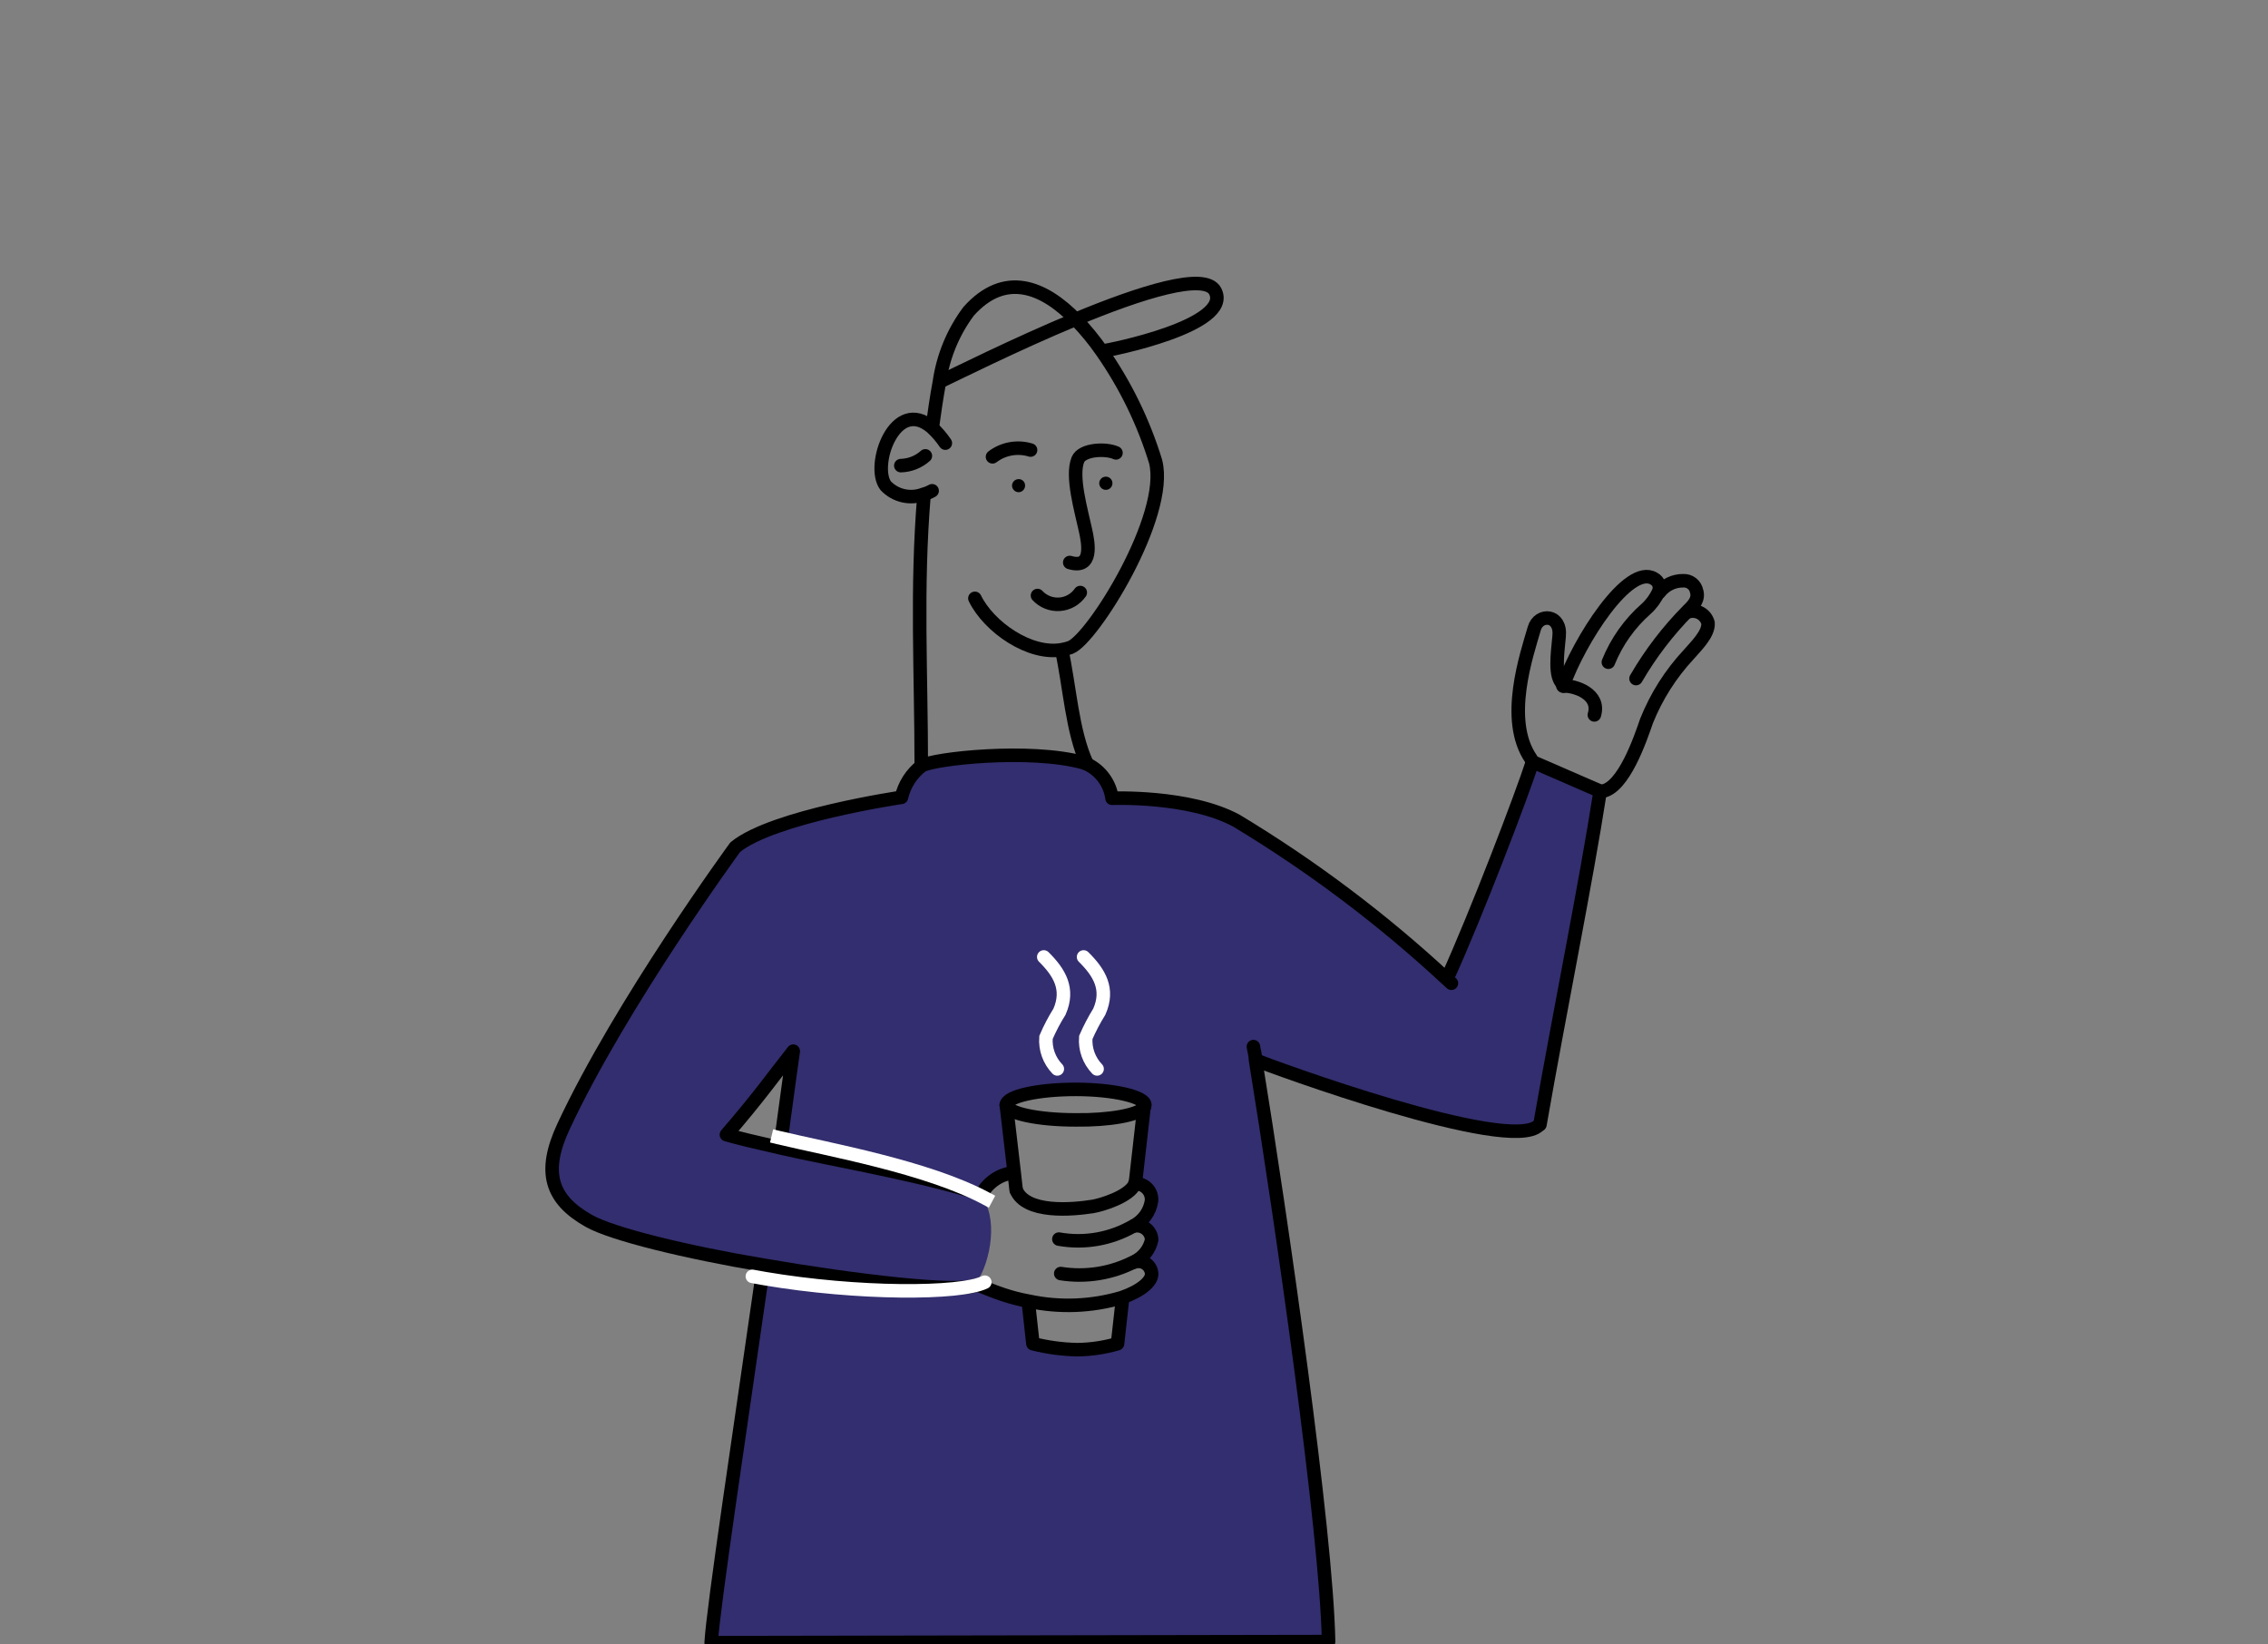 <svg width="320" height="232" viewBox="0 0 320 232" fill="none" xmlns="http://www.w3.org/2000/svg">
<rect x="0" y="0" width="320" height="232" fill="#808080" stroke="none"/>
<g clip-path="url(#clip0_352_6432)">
<path d="M109.994 162.166C106.755 161.434 104.136 160.813 102.45 160.324C107.043 154.999 108.885 152.336 111.88 148.542C111.88 148.542 111.281 152.669 110.016 162.122L109.994 162.166ZM107.775 178.719V178.918C104.513 201.684 100.697 226.846 100.431 231.749L187.543 231.594C187.255 215.929 180.887 172.062 177.225 149.496C179.156 150.295 213.127 162.81 217.165 158.705V158.594C219.983 142.44 223.6 124.823 225.663 111.554L216.122 107.405C214.635 112.042 208.156 129.016 204.096 137.914C194.993 129.534 185.052 122.114 174.43 115.77C167.773 112.175 156.901 112.619 156.901 112.619C156.762 111.597 156.373 110.626 155.769 109.79C155.166 108.954 154.365 108.28 153.439 107.826L152.796 107.582C145.363 105.541 131.739 107.005 130.03 108.048C128.6 109.155 127.596 110.723 127.19 112.486C127.19 112.486 109.062 115.148 103.737 119.52C103.737 119.52 87.584 141.597 79.507 158.927C76.534 165.295 77.665 169.2 83.079 172.24C86.186 174.325 96.836 176.81 107.731 178.719H107.775ZM137.841 169.843C137.441 168.778 139.904 165.783 142.811 165.539H143.099L141.99 156.042C141.99 154.866 146.428 153.823 151.775 153.823C157.123 153.823 161.538 154.799 161.538 156.042C161.535 156.179 161.488 156.311 161.405 156.419L160.207 166.959C160.217 167.018 160.217 167.078 160.207 167.136C160.527 167.116 160.847 167.165 161.147 167.28C161.446 167.395 161.717 167.574 161.94 167.804C162.164 168.033 162.335 168.309 162.441 168.611C162.548 168.914 162.588 169.236 162.559 169.555C162.448 170.302 162.161 171.011 161.721 171.625C161.281 172.238 160.701 172.738 160.029 173.083C160.324 173.018 160.629 173.018 160.924 173.084C161.218 173.149 161.495 173.279 161.734 173.463C161.973 173.647 162.168 173.881 162.307 174.149C162.446 174.417 162.524 174.712 162.537 175.013C162.395 175.686 162.099 176.318 161.671 176.857C161.244 177.396 160.697 177.828 160.074 178.12C160.345 178.03 160.634 178.005 160.917 178.046C161.201 178.087 161.47 178.194 161.705 178.358C161.94 178.521 162.133 178.737 162.27 178.989C162.406 179.24 162.483 179.52 162.492 179.806C162.492 180.871 160.983 182.202 158.276 183.134V183.667L157.611 189.635C155.758 190.177 153.839 190.461 151.908 190.479C149.805 190.435 147.713 190.152 145.673 189.635L145.052 184V183.645C142.259 183.135 139.523 182.347 136.887 181.293L136.509 180.982C138.484 179.007 139.904 172.617 137.796 169.843H137.841Z" fill="#332E6F"/>
<path d="M136.687 180.693C138.528 178.785 139.948 172.417 137.841 169.599" stroke="#332E6F" stroke-width="1.908" stroke-linecap="round" stroke-linejoin="round"/>
<path d="M143.654 67.598C143.411 67.615 143.184 67.727 143.022 67.909C142.861 68.092 142.777 68.33 142.789 68.574C142.812 68.819 142.928 69.046 143.114 69.207C143.3 69.369 143.542 69.452 143.787 69.439C144.031 69.417 144.256 69.299 144.413 69.113C144.571 68.926 144.649 68.685 144.631 68.441C144.625 68.32 144.595 68.202 144.543 68.093C144.49 67.985 144.415 67.888 144.324 67.809C144.233 67.73 144.126 67.671 144.011 67.634C143.896 67.598 143.774 67.585 143.654 67.598Z" fill="black"/>
<path d="M155.834 67.265C155.614 67.312 155.418 67.436 155.283 67.616C155.147 67.796 155.082 68.019 155.098 68.244C155.114 68.468 155.211 68.679 155.371 68.838C155.531 68.997 155.743 69.092 155.967 69.106C156.1 69.115 156.233 69.095 156.358 69.048C156.482 69.001 156.595 68.927 156.689 68.833C156.783 68.739 156.855 68.625 156.901 68.5C156.948 68.375 156.967 68.242 156.957 68.109C156.947 67.977 156.91 67.847 156.846 67.731C156.782 67.614 156.694 67.512 156.588 67.432C156.481 67.352 156.359 67.296 156.229 67.267C156.099 67.238 155.965 67.237 155.834 67.265Z" fill="black"/>
<path d="M177.159 149.562C179.09 150.36 213.06 162.875 217.099 158.77" stroke="black" stroke-width="1.908" stroke-miterlimit="10"/>
<path d="M131.561 60.185C131.828 58.321 132.116 56.147 132.538 53.928C133.056 50.3 134.475 46.86 136.665 43.921C141.746 38.241 147.204 40.371 151.842 45.141C153.172 46.52 154.389 48.004 155.481 49.579C158.798 54.329 161.352 59.57 163.047 65.111C165 72.788 154.172 90.095 151.043 91.338C150.668 91.475 150.282 91.579 149.889 91.649C145.318 92.514 139.505 88.431 137.552 84.415" stroke="black" stroke-width="1.908" stroke-miterlimit="10" stroke-linecap="round"/>
<path d="M129.985 108.114C129.985 94.978 129.275 83.041 130.362 69.95" stroke="black" stroke-width="1.908" stroke-miterlimit="10"/>
<path d="M149.778 91.072C149.788 91.249 149.788 91.427 149.778 91.605C150.931 96.775 151.242 103.165 153.372 107.758" stroke="black" stroke-width="1.908" stroke-miterlimit="10"/>
<path d="M133.38 62.517C132.832 61.706 132.192 60.961 131.472 60.298C126.28 55.86 122.841 65.734 124.971 68.53C125.643 69.237 126.511 69.728 127.463 69.941C128.415 70.154 129.409 70.08 130.318 69.728C130.736 69.614 131.138 69.45 131.517 69.24" stroke="black" stroke-width="1.908" stroke-miterlimit="10" stroke-linecap="round"/>
<path d="M155.436 49.536C156.679 49.403 173.919 45.919 171.456 41.082C170.036 38.33 160.895 41.259 151.797 45.031C143.144 48.626 134.49 52.975 132.493 53.907L132.183 54.04" stroke="black" stroke-width="1.908" stroke-miterlimit="10"/>
<path d="M145.406 63.493C144.499 63.214 143.539 63.155 142.606 63.321C141.672 63.486 140.791 63.873 140.036 64.447" stroke="black" stroke-width="1.908" stroke-miterlimit="10" stroke-linecap="round"/>
<path d="M130.562 64.314C129.608 65.169 128.381 65.657 127.1 65.689" stroke="black" stroke-width="1.908" stroke-miterlimit="10" stroke-linecap="round"/>
<path d="M157.456 63.892C155.992 63.226 152.685 63.403 152.086 64.846C151.132 67.175 152.552 72.013 153.151 74.786C153.573 76.672 154.239 80.333 150.933 79.357" stroke="black" stroke-width="1.908" stroke-miterlimit="10" stroke-linecap="round"/>
<path d="M146.384 84.017C146.778 84.442 147.263 84.774 147.803 84.988C148.343 85.201 148.923 85.291 149.502 85.251C150.081 85.21 150.644 85.041 151.149 84.754C151.653 84.468 152.087 84.072 152.419 83.595" stroke="black" stroke-width="1.908" stroke-miterlimit="10" stroke-linecap="round"/>
<path d="M107.686 178.917C104.424 201.682 100.608 226.844 100.342 231.748L187.454 231.593C187.166 215.927 180.798 172.061 177.136 149.495C177.136 148.851 176.937 148.252 176.848 147.653" stroke="black" stroke-width="1.908" stroke-linecap="round" stroke-linejoin="round"/>
<path d="M216.009 107.049C212.237 101.568 215.41 92.338 216.475 88.676C217.096 86.458 220.314 86.635 219.981 89.786C219.715 92.493 219.337 95.355 220.447 96.442" stroke="black" stroke-width="1.908" stroke-miterlimit="10" stroke-linecap="round"/>
<path d="M220.605 96.797C220.595 96.738 220.595 96.678 220.605 96.62V96.62C222.757 90.518 229.747 79.424 233.363 81.642C233.687 81.813 233.934 82.101 234.053 82.447C234.173 82.793 234.156 83.172 234.007 83.506C233.593 84.417 232.996 85.232 232.254 85.903C229.917 87.96 228.093 90.536 226.929 93.424" stroke="black" stroke-width="1.908" stroke-miterlimit="10" stroke-linecap="round"/>
<path d="M234.117 83.573C234.512 83.055 235.023 82.637 235.609 82.351C236.194 82.066 236.838 81.922 237.49 81.931C237.928 81.907 238.36 82.041 238.707 82.311C239.053 82.58 239.291 82.965 239.376 83.395C239.731 84.505 238.954 85.392 238.178 86.125C235.332 89.002 232.864 92.231 230.833 95.732" stroke="black" stroke-width="1.908" stroke-miterlimit="10" stroke-linecap="round"/>
<path d="M225.974 111.643C229.08 111.288 231.499 104.076 232.32 101.702C233.708 98.241 235.724 95.067 238.266 92.339C239.198 91.251 241.106 89.454 240.995 87.901C240.922 87.605 240.788 87.328 240.603 87.086C240.418 86.844 240.185 86.643 239.918 86.495C239.652 86.347 239.358 86.256 239.054 86.227C238.751 86.198 238.445 86.231 238.155 86.326" stroke="black" stroke-width="1.908" stroke-miterlimit="10" stroke-linecap="round"/>
<path d="M224.953 100.858C225.84 97.93 222.268 96.709 220.515 96.776" stroke="black" stroke-width="1.908" stroke-miterlimit="10" stroke-linecap="round"/>
<path d="M204.784 138.713L204.096 138.091C195.001 129.65 185.06 122.17 174.43 115.77C167.773 112.175 156.901 112.619 156.901 112.619C156.762 111.597 156.373 110.626 155.769 109.79C155.166 108.954 154.365 108.28 153.439 107.826L152.796 107.582C145.363 105.541 131.739 107.005 130.03 108.048C128.6 109.155 127.596 110.723 127.19 112.486C127.19 112.486 109.062 115.148 103.737 119.52C103.737 119.52 87.584 141.597 79.507 158.927C76.534 165.295 77.665 169.2 83.079 172.24C86.341 174.103 96.881 176.677 107.775 178.497C120.622 180.716 135.504 182.467 137.723 181.291M136.687 167.927C127.39 165.242 117.028 163.542 110.038 161.922C106.799 161.19 104.181 160.568 102.494 160.08C107.087 154.755 108.929 152.092 111.925 148.298C111.925 148.298 111.325 152.425 110.061 161.878" stroke="black" stroke-width="1.908" stroke-linecap="round" stroke-linejoin="round"/>
<path d="M143.343 167.823C144.674 171.262 151.308 170.663 154.215 170.197C155.236 170.042 159.407 168.844 160.14 166.98C160.149 166.921 160.149 166.861 160.14 166.802" stroke="black" stroke-width="1.908" stroke-miterlimit="10"/>
<path d="M160.117 167.002C160.437 166.981 160.758 167.03 161.057 167.145C161.356 167.261 161.627 167.439 161.85 167.669C162.074 167.899 162.245 168.175 162.352 168.477C162.459 168.779 162.499 169.101 162.469 169.42C162.358 170.167 162.071 170.877 161.631 171.49C161.191 172.104 160.611 172.604 159.94 172.948C156.758 174.799 153.023 175.459 149.4 174.812" stroke="black" stroke-width="1.908" stroke-miterlimit="10" stroke-linecap="round"/>
<path d="M159.984 172.972C160.278 172.907 160.584 172.907 160.878 172.973C161.173 173.038 161.449 173.168 161.688 173.352C161.927 173.536 162.123 173.77 162.262 174.038C162.401 174.306 162.479 174.601 162.491 174.902C162.35 175.576 162.053 176.207 161.626 176.746C161.198 177.285 160.652 177.717 160.028 178.009C156.839 179.65 153.209 180.233 149.666 179.673" stroke="black" stroke-width="1.908" stroke-miterlimit="10" stroke-linecap="round"/>
<path d="M160.072 178.052C160.344 177.962 160.633 177.937 160.916 177.978C161.199 178.02 161.469 178.126 161.703 178.29C161.938 178.454 162.132 178.67 162.268 178.921C162.405 179.173 162.481 179.452 162.491 179.738C162.491 180.803 160.982 182.135 158.275 183.067C154.022 184.324 149.522 184.5 145.184 183.577C142.39 183.068 140.61 182.344 137.974 181.289" stroke="black" stroke-width="1.908" stroke-miterlimit="10" stroke-linecap="round"/>
<path d="M138.479 168.682C138.751 167.598 140.555 165.717 142.81 165.493" stroke="black" stroke-width="1.908" stroke-miterlimit="10" stroke-linecap="round"/>
<path d="M161.449 155.909L161.404 156.286L160.206 166.825L160.184 166.959" stroke="black" stroke-width="1.908" stroke-linecap="round" stroke-linejoin="round"/>
<path d="M141.968 155.909L141.991 155.975L143.1 165.472L143.366 167.846" stroke="black" stroke-width="1.908" stroke-linecap="round" stroke-linejoin="round"/>
<path d="M161.403 156.286C161.487 156.177 161.533 156.045 161.537 155.908C161.537 154.732 157.099 153.69 151.774 153.69C146.448 153.69 141.988 154.666 141.988 155.908C142.122 157.062 146.426 157.994 151.751 157.994C156.611 158.061 160.627 157.284 161.403 156.286Z" stroke="black" stroke-width="1.908" stroke-linecap="round" stroke-linejoin="round"/>
<path d="M145.117 183.933L145.738 189.569C147.778 190.086 149.87 190.369 151.973 190.412C153.904 190.394 155.823 190.11 157.676 189.569L158.341 183.6" stroke="black" stroke-width="1.908" stroke-linecap="round" stroke-linejoin="round"/>
<path d="M217.275 158.66C220.093 142.506 223.709 124.889 225.773 111.62L216.232 107.471C214.745 112.108 208.266 129.082 204.206 137.98" stroke="black" stroke-width="1.908" stroke-linecap="round" stroke-linejoin="round"/>
<path d="M149.179 150.804C148.615 150.219 148.181 149.521 147.906 148.756C147.63 147.991 147.52 147.177 147.581 146.366C148.12 145.105 148.758 143.888 149.489 142.727C150.887 139.532 149.489 137.202 147.27 135.006" stroke="white" stroke-width="1.908" stroke-miterlimit="10" stroke-linecap="round"/>
<path d="M154.793 150.804C154.23 150.219 153.796 149.521 153.52 148.756C153.245 147.991 153.135 147.177 153.196 146.366C153.744 145.109 154.381 143.893 155.104 142.727C156.524 139.532 155.104 137.202 152.885 135.006" stroke="white" stroke-width="1.908" stroke-miterlimit="10" stroke-linecap="round"/>
<path d="M139.126 169.088C130.827 164.65 116.937 162.187 109.793 160.478" stroke="white" stroke-width="1.908" stroke-linecap="square" stroke-linejoin="round"/>
<path d="M106.154 180.07L107.885 180.381C120.976 182.6 135.487 182.6 138.949 180.891" stroke="white" stroke-width="1.908" stroke-linecap="round" stroke-linejoin="round"/>
</g>
<defs>
<clipPath id="clip0_352_6432">
<path d="M320 0H0V212C0 223.046 8.954 232 20 232H300C311.046 232 320 223.046 320 212V0Z" fill="white"/>
</clipPath>
</defs>
</svg>
